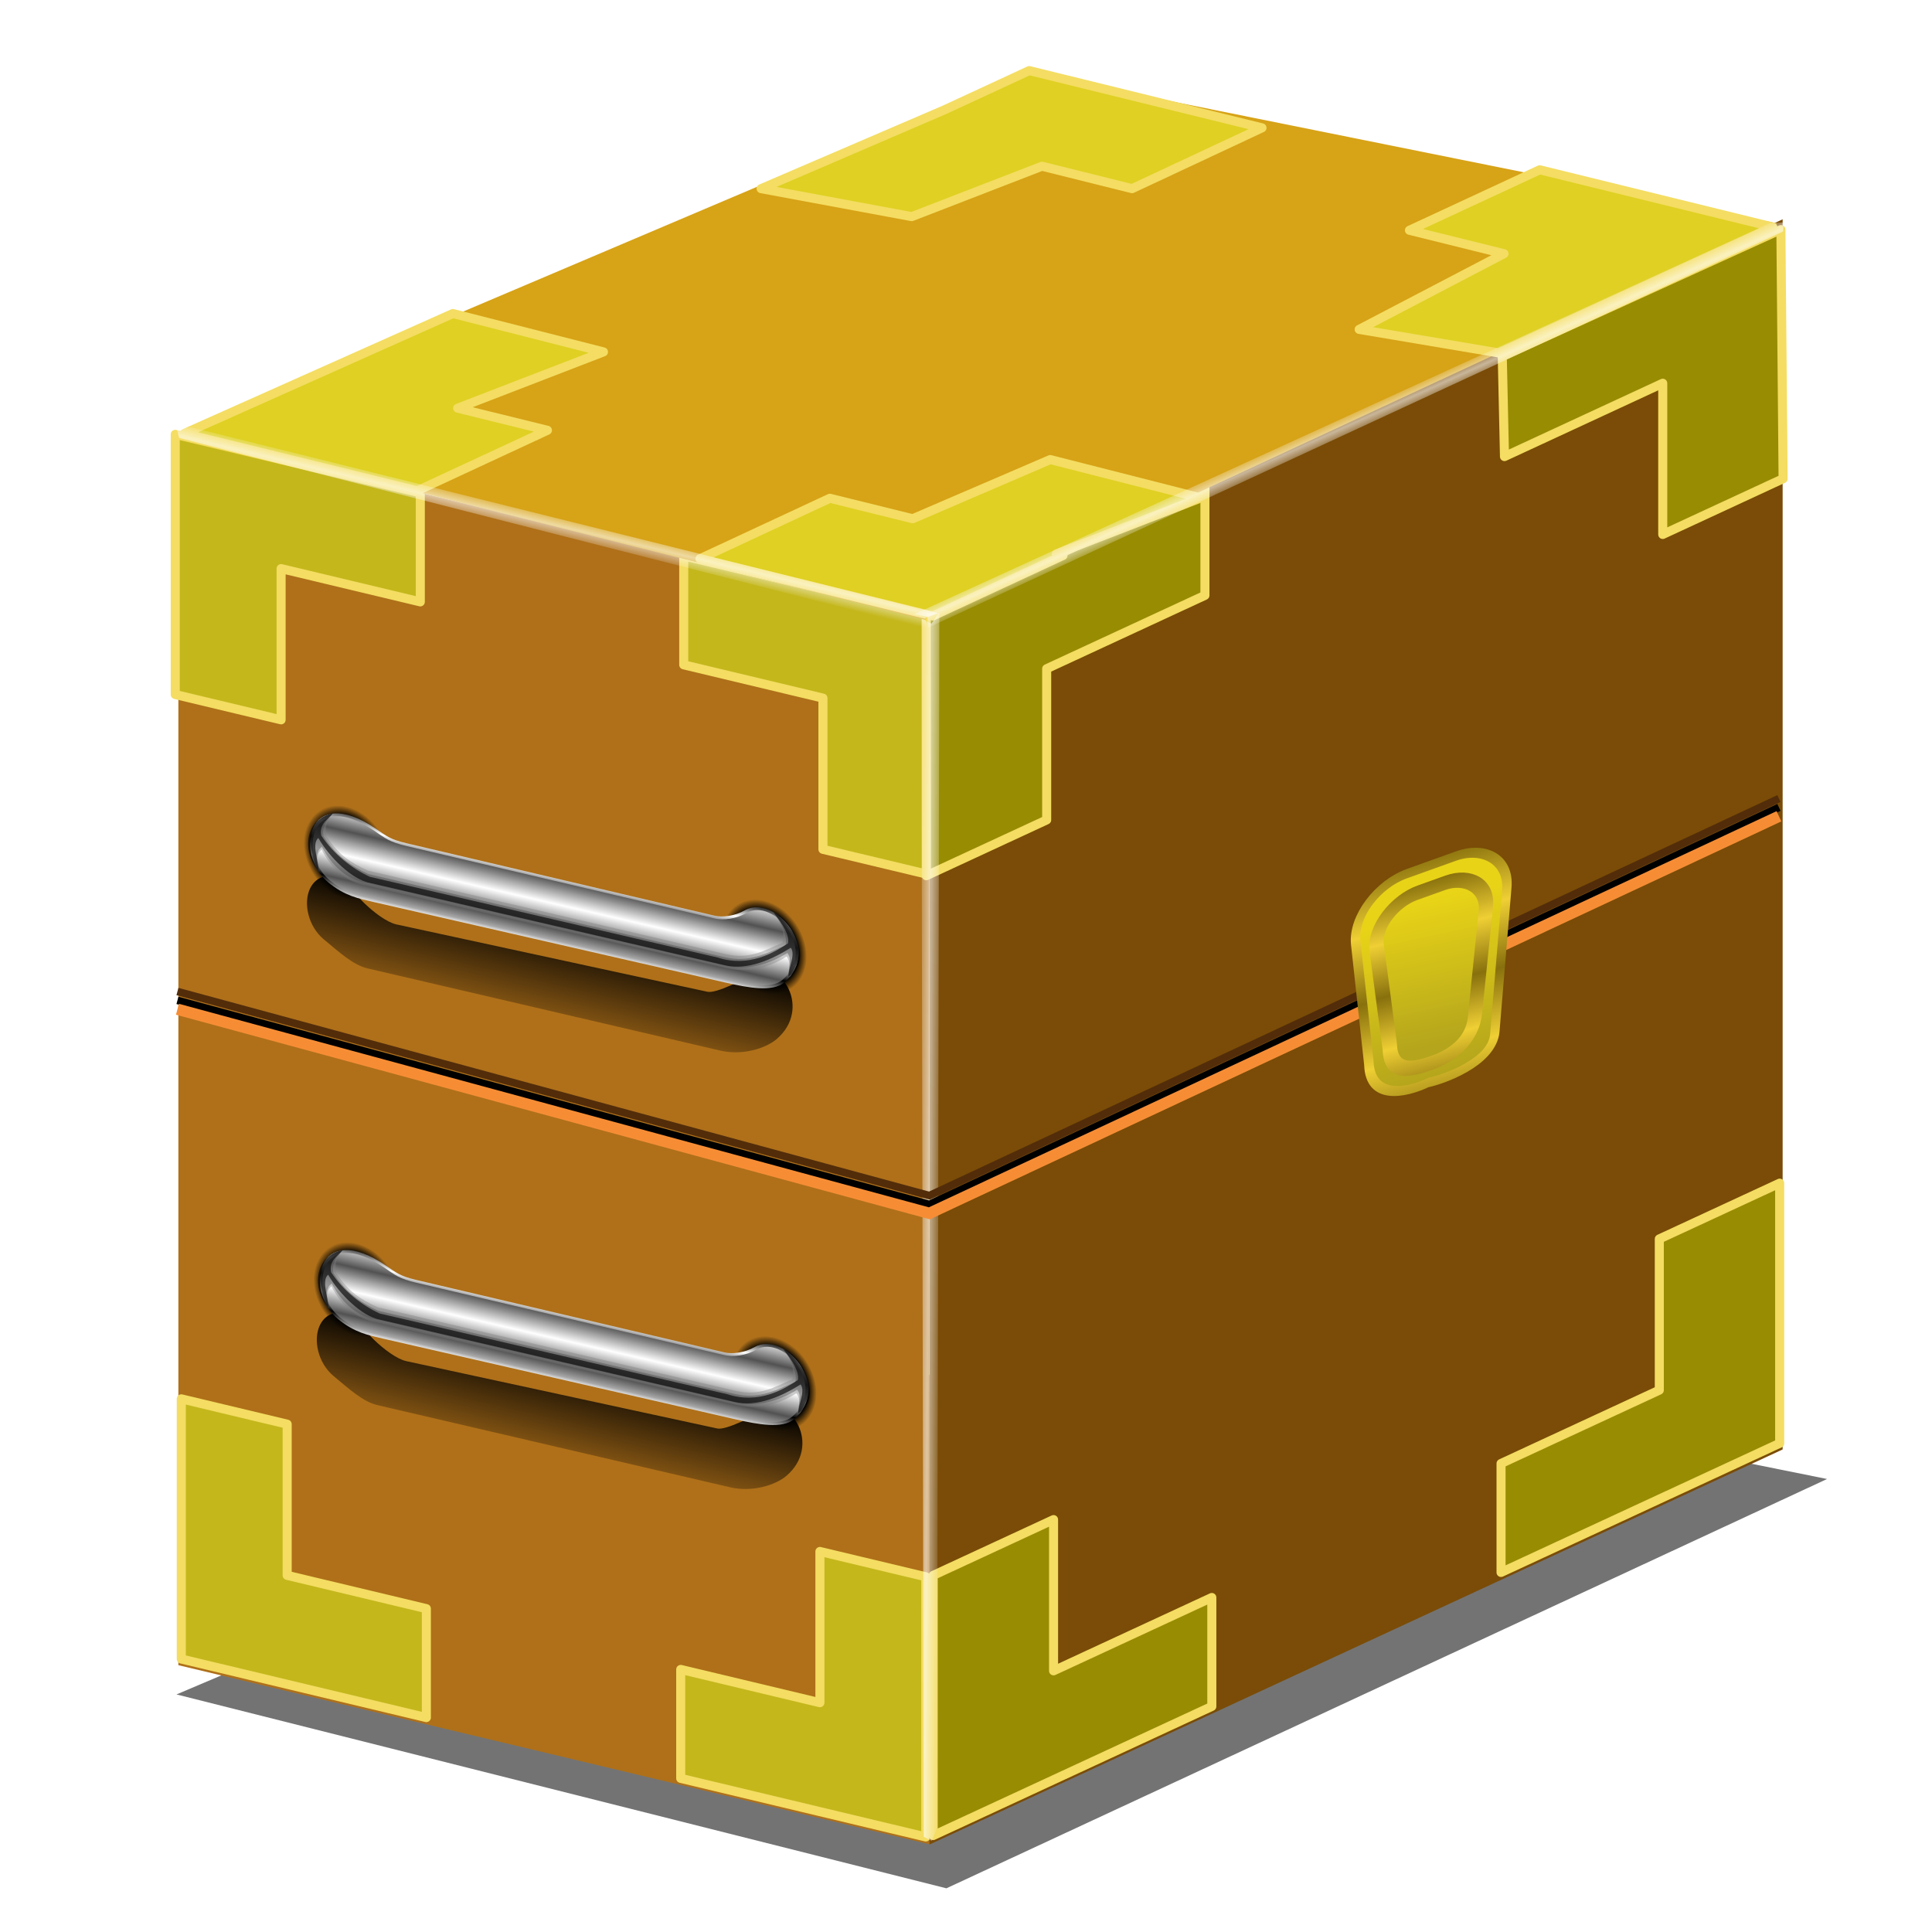 <?xml version="1.0" encoding="UTF-8" standalone="no"?>
<!-- Created with Inkscape (http://www.inkscape.org/) -->
<svg xmlns:dc="http://purl.org/dc/elements/1.1/" xmlns:cc="http://creativecommons.org/ns#" xmlns:rdf="http://www.w3.org/1999/02/22-rdf-syntax-ns#" xmlns:svg="http://www.w3.org/2000/svg" xmlns="http://www.w3.org/2000/svg" xmlns:xlink="http://www.w3.org/1999/xlink" xmlns:sodipodi="http://sodipodi.sourceforge.net/DTD/sodipodi-0.dtd" xmlns:inkscape="http://www.inkscape.org/namespaces/inkscape" id="svg2" sodipodi:version="0.32" inkscape:version="0.92.5 (2060ec1f9f, 2020-04-08)" width="256" height="256" version="1.0" sodipodi:docname="cs-sources.svg">
 <defs id="defs5">
  <linearGradient inkscape:collect="always" id="linearGradient838">
   <stop id="stop834" stop-color="#ffffff" stop-opacity="0.593"/>
   <stop offset="1" id="stop836" stop-color="#ffffff" stop-opacity="0"/>
  </linearGradient>
  <filter inkscape:collect="always" id="filter4206" x="-0.024" width="1.048" y="-0.071" height="1.141" color-interpolation-filters="sRGB">
   <feGaussianBlur inkscape:collect="always" stdDeviation="2.132" id="feGaussianBlur4208"/>
  </filter>
  <linearGradient inkscape:collect="always" xlink:href="#linearGradient838" id="linearGradient840" x1="185.5" y1="53.09" x2="186.31" y2="54.857" gradientUnits="userSpaceOnUse" spreadMethod="reflect" gradientTransform="rotate(0.272,145.359,59.482)"/>
  <linearGradient inkscape:collect="always" xlink:href="#linearGradient838" id="linearGradient844" gradientUnits="userSpaceOnUse" gradientTransform="matrix(-0.981,0.196,0.196,0.981,249.366,-17.861)" x1="185.5" y1="53.09" x2="186.31" y2="54.857" spreadMethod="reflect"/>
  <linearGradient inkscape:collect="always" xlink:href="#linearGradient838" id="linearGradient848" gradientUnits="userSpaceOnUse" gradientTransform="rotate(114.985,122.962,82.357)" x1="185.5" y1="53.09" x2="186.31" y2="54.857" spreadMethod="reflect"/>
  <clipPath id="clipPath2059" clipPathUnits="userSpaceOnUse">
   <path stroke-miterlimit="4" stroke-width="0.048" stroke-linecap="butt" fill-opacity="1" stroke-linejoin="miter" stroke="none" fill-rule="evenodd" fill="#ffffff" stroke-opacity="1" stroke-dasharray="none" inkscape:connector-curvature="0" sodipodi:nodetypes="csscsscccccccs" id="path2061" d="m -10.1,231.685 c 3.559,2.506 4.832,-0.585 2.965,-3.064 -3.182,-4.225 -6.444,-9.84 -12.355,-15.913 -2.595,-2.669 -11.861,-7.808 -11.861,-7.808 0,0 -0.115,-2.188 -0.099,-3.064 0.011,-0.582 -0.566,-0.564 -0.89,-0.297 -0.782,0.645 -2.471,2.57 -2.471,2.57 l -1.68,-0.099 -1.087,-1.581 c -0.297,-0.411 -0.636,-0.346 -0.89,0 -0.545,1.85 -0.879,3.885 -3.459,3.954 l 4.448,3.954 c 7.766,1.553 15.579,5.585 20.262,14.332 0,0 4.526,5.194 7.116,7.018 z"/>
  </clipPath>
  <linearGradient inkscape:collect="always" id="linearGradient1306">
   <stop stop-opacity="1" stop-color="#b4a51c" id="stop1302"/>
   <stop stop-opacity="0.992" stop-color="#e9d417" offset="1" id="stop1304"/>
  </linearGradient>
  <linearGradient inkscape:collect="always" id="linearGradient5959">
   <stop id="stop5961" stop-color="#efcf34" stop-opacity="1"/>
   <stop offset="1" id="stop5963" stop-color="#88700d" stop-opacity="1"/>
  </linearGradient>
  <linearGradient inkscape:collect="always" xlink:href="#linearGradient5959" id="linearGradient5965" x1="39.575" y1="60.906" x2="39.897" y2="57.37" gradientUnits="userSpaceOnUse" spreadMethod="reflect" gradientTransform="matrix(0.774,0,0,0.774,0.771,232.839)"/>
  <linearGradient inkscape:collect="always" xlink:href="#linearGradient5959" id="linearGradient5969" gradientUnits="userSpaceOnUse" spreadMethod="reflect" x1="39.575" y1="60.906" x2="39.897" y2="57.37" gradientTransform="matrix(0.559,0,0,0.62,9.356,242.732)"/>
  <linearGradient gradientTransform="matrix(0.254,0,0,0.254,0.024,228.124)" inkscape:collect="always" xlink:href="#linearGradient1306" id="linearGradient1308" x1="126.45" y1="225.09" x2="129.88" y2="201.29" gradientUnits="userSpaceOnUse"/>
  <linearGradient gradientTransform="matrix(0.254,0,0,0.254,0.024,228.124)" inkscape:collect="always" xlink:href="#linearGradient1306" id="linearGradient1316" x1="128.59" y1="230.32" x2="129.33" y2="202.44" gradientUnits="userSpaceOnUse"/>
  <clipPath clipPathUnits="userSpaceOnUse" id="clipPath2059-5">
   <path d="m -10.1,231.685 c 3.559,2.506 4.832,-0.585 2.965,-3.064 -3.182,-4.225 -6.444,-9.84 -12.355,-15.913 -2.595,-2.669 -11.861,-7.808 -11.861,-7.808 0,0 -0.115,-2.188 -0.099,-3.064 0.011,-0.582 -0.566,-0.564 -0.89,-0.297 -0.782,0.645 -2.471,2.57 -2.471,2.57 l -1.68,-0.099 -1.087,-1.581 c -0.297,-0.411 -0.636,-0.346 -0.89,0 -0.545,1.85 -0.879,3.885 -3.459,3.954 l 4.448,3.954 c 7.766,1.553 15.579,5.585 20.262,14.332 0,0 4.526,5.194 7.116,7.018 z" id="path2061-3" sodipodi:nodetypes="csscsscccccccs" inkscape:connector-curvature="0" stroke-dasharray="none" stroke-opacity="1" fill="#ffffff" fill-rule="evenodd" stroke="none" stroke-linejoin="miter" fill-opacity="1" stroke-linecap="butt" stroke-width="0.048" stroke-miterlimit="4"/>
  </clipPath>
  <linearGradient id="linearGradient1174" inkscape:collect="always">
   <stop id="stop1170" stop-color="#000000" stop-opacity="1"/>
   <stop id="stop1172" offset="1" stop-color="#000000" stop-opacity="0.151"/>
  </linearGradient>
  <linearGradient id="linearGradient903" inkscape:collect="always">
   <stop id="stop899" stop-color="#000000" stop-opacity="1"/>
   <stop offset="0.793" id="stop907" stop-color="#000000" stop-opacity="1"/>
   <stop id="stop901" offset="1" stop-color="#000000" stop-opacity="0"/>
  </linearGradient>
  <linearGradient id="linearGradient889" inkscape:collect="always">
   <stop id="stop885" stop-color="#525252" stop-opacity="1"/>
   <stop id="stop887" offset="1" stop-color="#ffffff" stop-opacity="0.995"/>
  </linearGradient>
  <linearGradient id="linearGradient879" inkscape:collect="always">
   <stop id="stop875" stop-color="#ffffff" stop-opacity="1"/>
   <stop id="stop877" offset="1" stop-color="#000000" stop-opacity="1"/>
  </linearGradient>
  <radialGradient gradientUnits="userSpaceOnUse" gradientTransform="matrix(1.159,0,0,1.257,200.878,-36.474)" r="5.34" fy="139.12" fx="-99.53" cy="139.12" cx="-99.53" id="radialGradient905" xlink:href="#linearGradient903" inkscape:collect="always"/>
  <radialGradient r="5.34" fy="139.12" fx="-99.53" cy="139.12" cx="-99.53" gradientTransform="matrix(1.159,0,0,1.257,261.253,-36.822)" gradientUnits="userSpaceOnUse" id="radialGradient911" xlink:href="#linearGradient903" inkscape:collect="always"/>
  <filter height="1.258" y="-0.129" width="1.042" x="-0.021" id="filter1029" inkscape:collect="always" color-interpolation-filters="sRGB">
   <feGaussianBlur id="feGaussianBlur1031" stdDeviation="0.609" inkscape:collect="always"/>
  </filter>
  <filter height="1.104" y="-0.052" width="1.014" x="-0.007" id="filter1086" inkscape:collect="always" color-interpolation-filters="sRGB">
   <feGaussianBlur id="feGaussianBlur1088" stdDeviation="0.202" inkscape:collect="always"/>
  </filter>
  <filter height="1.1" y="-0.05" width="1.014" x="-0.007" id="filter1090" inkscape:collect="always" color-interpolation-filters="sRGB">
   <feGaussianBlur id="feGaussianBlur1092" stdDeviation="0.202" inkscape:collect="always"/>
  </filter>
  <filter height="1.105" y="-0.053" width="1.014" x="-0.007" id="filter1094" inkscape:collect="always" color-interpolation-filters="sRGB">
   <feGaussianBlur id="feGaussianBlur1096" stdDeviation="0.202" inkscape:collect="always"/>
  </filter>
  <linearGradient inkscape:collect="always" xlink:href="#linearGradient1174" id="linearGradient1249" gradientUnits="userSpaceOnUse" x1="111.4" y1="141.62" x2="111.4" y2="156.84"/>
  <linearGradient inkscape:collect="always" xlink:href="#linearGradient879" id="linearGradient1251" gradientUnits="userSpaceOnUse" gradientTransform="matrix(1.159,0,0,1.159,200.878,-22.883)" x1="-73.838" y1="140.32" x2="-73.838" y2="138.09" spreadMethod="reflect"/>
  <linearGradient inkscape:collect="always" xlink:href="#linearGradient889" id="linearGradient1253" gradientUnits="userSpaceOnUse" gradientTransform="matrix(1.159,0,0,1.159,200.878,-22.883)" x1="-74.21" y1="136.47" x2="-74.21" y2="139.52" spreadMethod="reflect"/>
  <linearGradient inkscape:collect="always" xlink:href="#linearGradient1174" id="linearGradient1366" gradientUnits="userSpaceOnUse" x1="111.4" y1="141.62" x2="111.4" y2="156.84"/>
  <radialGradient inkscape:collect="always" xlink:href="#linearGradient903" id="radialGradient1368" gradientUnits="userSpaceOnUse" gradientTransform="matrix(1.159,0,0,1.257,261.253,-36.822)" cx="-99.53" cy="139.12" fx="-99.53" fy="139.12" r="5.34"/>
  <radialGradient inkscape:collect="always" xlink:href="#linearGradient903" id="radialGradient1370" gradientUnits="userSpaceOnUse" gradientTransform="matrix(1.159,0,0,1.257,200.878,-36.474)" cx="-99.53" cy="139.12" fx="-99.53" fy="139.12" r="5.34"/>
  <linearGradient inkscape:collect="always" xlink:href="#linearGradient879" id="linearGradient1372" gradientUnits="userSpaceOnUse" gradientTransform="matrix(1.159,0,0,1.159,200.878,-22.883)" x1="-73.838" y1="140.32" x2="-73.838" y2="138.09" spreadMethod="reflect"/>
  <linearGradient inkscape:collect="always" xlink:href="#linearGradient889" id="linearGradient1374" gradientUnits="userSpaceOnUse" gradientTransform="matrix(1.159,0,0,1.159,200.878,-22.883)" x1="-74.21" y1="136.47" x2="-74.21" y2="139.52" spreadMethod="reflect"/>
 </defs>
 <sodipodi:namedview inkscape:window-height="1056" inkscape:window-width="1920" inkscape:pageshadow="2" inkscape:pageopacity="0" guidetolerance="10.0" gridtolerance="10.0" objecttolerance="10.0" borderopacity="1.0" bordercolor="#666666" pagecolor="#ff0000" id="base" width="256" height="256" inkscape:zoom="3.4023438" inkscape:cx="129.46958" inkscape:cy="129.17566" inkscape:window-x="0" inkscape:window-y="0" inkscape:current-layer="svg2" showgrid="false" inkscape:window-maximized="1" inkscape:snap-to-guides="false" inkscape:snap-grids="false" inkscape:snap-others="false" inkscape:object-nodes="false" inkscape:snap-nodes="false" inkscape:snap-global="false"/>
 <path sodipodi:nodetypes="ccccc" id="path4188" d="M 30.577,225.544 129.335,250.414 242.298,197.91 142.864,177.876 30.577,225.544 Z" inkscape:connector-curvature="0" transform="matrix(1.033,0,0,1.033,-8.198,-8.467)" stroke-opacity="1" fill="#000000" filter="url(#filter4206)" fill-rule="evenodd" stroke="none" stroke-linejoin="miter" fill-opacity="0.547" stroke-linecap="butt" stroke-width="1"/>
 <rect id="rect1873" width="102.27" height="163" x="24.291" y="52.01" transform="matrix(0.973,0.232,0,1,0,0)" opacity="1" stroke-dasharray="none" stroke-opacity="1" fill="#af7019" stroke="none" stroke-linejoin="round" fill-opacity="1" stroke-linecap="round" stroke-width="3" stroke-miterlimit="4"/>
 <g id="g4182" fill="#c4b71c" fill-opacity="1">
  <path inkscape:connector-curvature="0" id="rect2760" d="m 23.221,57.553 0,34.475 14.028,3.353 0,-20.038 18.444,4.408 0,-14.436 -18.444,-4.408 -13.211,-3.158 -0.816,-0.195 z" opacity="1" stroke-dasharray="none" stroke-opacity="1" fill="#c4b71c" stroke="#f4dd62" stroke-linejoin="round" fill-opacity="1" stroke-linecap="round" stroke-width="1.2" stroke-miterlimit="4"/>
  <path inkscape:connector-curvature="0" d="m 123.072,81.418 0,34.475 -14.028,-3.353 0,-20.038 -18.444,-4.408 0,-14.436 18.444,4.408 13.211,3.158 0.816,0.195 z" id="path2765" opacity="1" stroke-dasharray="none" stroke-opacity="1" fill="#c4b71c" stroke="#f4dd62" stroke-linejoin="round" fill-opacity="1" stroke-linecap="round" stroke-width="1.2" stroke-miterlimit="4"/>
  <path inkscape:connector-curvature="0" id="path2767" d="m 122.671,243.406 0,-34.475 -14.028,-3.353 0,20.038 -18.444,-4.408 0,14.436 18.444,4.408 13.211,3.158 0.816,0.195 z" opacity="1" stroke-dasharray="none" stroke-opacity="1" fill="#c4b71c" stroke="#f4dd62" stroke-linejoin="round" fill-opacity="1" stroke-linecap="round" stroke-width="1.2" stroke-miterlimit="4"/>
  <path inkscape:connector-curvature="0" d="m 24.023,219.829 0,-34.475 14.028,3.353 0,20.038 18.444,4.408 0,14.436 -18.444,-4.408 -13.211,-3.158 -0.816,-0.195 z" id="path2769" opacity="1" stroke-dasharray="none" stroke-opacity="1" fill="#c4b71c" stroke="#f4dd62" stroke-linejoin="round" fill-opacity="1" stroke-linecap="round" stroke-width="1.2" stroke-miterlimit="4"/>
 </g>
 <rect id="rect2792" width="124.64" height="163" x="135.79" y="138.44" transform="matrix(0.907,-0.42,0,1,0,0)" stroke-dasharray="none" stroke-opacity="1" fill="#7a4c07" stroke="none" stroke-linejoin="round" fill-opacity="1" stroke-linecap="round" stroke-width="3" stroke-miterlimit="4"/>
 <g id="g4165" fill="#988c03" fill-opacity="1">
  <path id="path2794" d="m 122.742,81.56 0,34.475 15.949,-7.391 0,-20.038 20.97,-9.717 0,-14.436 -20.97,9.717 -15.021,6.96 -0.928,0.43 z" inkscape:connector-curvature="0" stroke-dasharray="none" stroke-opacity="1" fill="#988c03" stroke="#f4dd62" stroke-linejoin="round" fill-opacity="1" stroke-linecap="round" stroke-width="1.2" stroke-miterlimit="4"/>
  <path d="m 235.977,30.423 0.294,33.005 -15.949,7.391 v -20.038 l -20.97,9.717 -0.294,-13.261 z" id="path2796" inkscape:connector-curvature="0" sodipodi:nodetypes="ccccccc" stroke-dasharray="none" stroke-opacity="1" fill="#988c03" stroke="#f4dd62" stroke-linejoin="round" fill-opacity="1" stroke-linecap="round" stroke-width="1.2" stroke-miterlimit="4"/>
  <path id="path2798" d="m 235.815,191.249 0,-34.475 -15.949,7.391 0,20.038 -20.97,9.717 0,14.436 20.97,-9.717 15.021,-6.96 0.928,-0.43 z" inkscape:connector-curvature="0" stroke-dasharray="none" stroke-opacity="1" fill="#988c03" stroke="#f4dd62" stroke-linejoin="round" fill-opacity="1" stroke-linecap="round" stroke-width="1.2" stroke-miterlimit="4"/>
  <path d="m 123.654,243.221 0,-34.475 15.949,-7.391 0,20.038 20.97,-9.717 0,14.436 -20.97,9.717 -15.021,6.96 -0.928,0.43 z" id="path2800" inkscape:connector-curvature="0" stroke-dasharray="none" stroke-opacity="1" fill="#988c03" stroke="#f4dd62" stroke-linejoin="round" fill-opacity="1" stroke-linecap="round" stroke-width="1.2" stroke-miterlimit="4"/>
 </g>
 <path inkscape:connector-curvature="0" d="M 23.788,57.235 122.546,82.105 235.509,29.601 136.075,9.566 23.788,57.235 Z" id="path2814" sodipodi:nodetypes="ccccc" stroke-opacity="1" fill="#d7a317" fill-rule="evenodd" stroke="none" stroke-linejoin="miter" fill-opacity="1" stroke-linecap="butt" stroke-width="1"/>
 <g id="g4171" fill="#dfd023" fill-opacity="1">
  <path id="rect2824" d="M 60.006,41.545 24.395,57.447 55.281,65.031 72.538,57.016 60.639,54.086 79.964,46.63 Z" inkscape:connector-curvature="0" sodipodi:nodetypes="ccccccc" stroke-dasharray="none" stroke-opacity="1" fill="#dfd023" stroke="#f4dd62" stroke-linejoin="round" fill-opacity="1" stroke-linecap="round" stroke-width="1.2" stroke-miterlimit="4"/>
  <path id="path2829" d="M 136.377,9.355 125.112,14.569 100.85,24.998 l 19.958,3.706 17.257,-6.679 11.941,2.973 17.215,-8.058 -30.844,-7.584 z" inkscape:connector-curvature="0" stroke-opacity="1" stroke-dasharray="none" fill="#dfd023" stroke="#f4dd62" stroke-linejoin="round" fill-opacity="1" stroke-linecap="round" stroke-width="1.2" stroke-miterlimit="4"/>
  <path id="path2831" d="m 204.014,22.498 -17.257,8.015 12.532,3.103 -19.195,10.03 18.488,3.118 36.319,-16.682 z" inkscape:connector-curvature="0" sodipodi:nodetypes="ccccccc" stroke-dasharray="none" stroke-opacity="1" fill="#dfd023" stroke="#f4dd62" stroke-linejoin="round" fill-opacity="1" stroke-linecap="round" stroke-width="1.2" stroke-miterlimit="4"/>
  <path id="path2833" d="m 139.162,60.894 -18.228,7.843 -10.97,-2.715 -17.215,8.015 30.844,7.584 17.257,-8.015 -0.886,-0.215 19.156,-7.412 -19.958,-5.085 z" inkscape:connector-curvature="0" stroke-opacity="1" stroke-dasharray="none" fill="#dfd023" stroke="#f4dd62" stroke-linejoin="round" fill-opacity="1" stroke-linecap="round" stroke-width="1.2" stroke-miterlimit="4"/>
 </g>
 <path d="m 122.92,83.199 113.344,-52.518 0.058,-1.206 -1.835,0.083 -113.403,51.849 1.821,0.302 z" id="path832" inkscape:connector-curvature="0" sodipodi:nodetypes="ccccccc" stroke-opacity="1" fill="url(#linearGradient840)" stroke="none" stroke-linejoin="miter" fill-opacity="1" stroke-linecap="butt" stroke-width="1"/>
 <path sodipodi:nodetypes="ccccccc" inkscape:connector-curvature="0" id="path842" d="m 122.848,83.352 -99.114,-25.312 -0.287,-1.173 1.817,-0.269 99.043,24.644 -1.73,0.645 z" stroke-opacity="1" fill="url(#linearGradient844)" stroke="none" stroke-linejoin="miter" fill-opacity="1" stroke-linecap="butt" stroke-width="1"/>
 <path sodipodi:nodetypes="ccccccc" inkscape:connector-curvature="0" id="path846" d="m 122.071,82.021 0.323,161.365 1.071,0.556 0.692,-1.702 0.309,-161.138 -1.036,1.528 z" stroke-opacity="1" fill="url(#linearGradient848)" stroke="none" stroke-linejoin="miter" fill-opacity="1" stroke-linecap="butt" stroke-width="1"/>
 <path d="M 23.513,131.38 123.15,158.42 235.72,105.809" id="path841" inkscape:connector-curvature="0" stroke-opacity="1" stroke-dasharray="none" fill="none" stroke="#532d0a" stroke-linejoin="miter" stroke-linecap="butt" stroke-width="1" stroke-miterlimit="4"/>
 <path inkscape:connector-curvature="0" id="path843" d="M 23.513,132.556 123.15,159.596 235.72,106.985" stroke-dasharray="none" stroke-opacity="1" fill="none" stroke="#000000" stroke-linejoin="miter" stroke-linecap="butt" stroke-width="1" stroke-miterlimit="4"/>
 <path d="M 23.513,133.731 123.15,160.772 235.72,108.161" id="path845" inkscape:connector-curvature="0" stroke-dasharray="none" stroke-opacity="1" fill="none" stroke="#f68d35" stroke-linejoin="miter" stroke-linecap="butt" stroke-width="1.5" stroke-miterlimit="4"/>
 <g id="g1044" transform="matrix(3.214,-1.152,0,3.214,87.784,-741.618)">
  <path stroke-miterlimit="4" sodipodi:nodetypes="ssssccss" inkscape:connector-curvature="0" id="rect5957" d="m 30.674,277.765 h 2.042 c 1.16,0 2.193,0.938 2.094,2.094 l -0.496,5.777 c -0.101,1.174 -2.138,1.153 -2.725,1.057 -0.899,0.109 -2.42,-0.112 -2.468,-1.688 l -0.541,-5.146 c -0.121,-1.154 0.934,-2.094 2.094,-2.094 z" opacity="1" stroke-dasharray="none" stroke-opacity="1" fill="url(#linearGradient1316)" fill-rule="nonzero" stroke="url(#linearGradient5965)" stroke-linejoin="round" fill-opacity="1" stroke-linecap="round" stroke-width="0.388" stroke-dashoffset="0"/>
  <path stroke-miterlimit="4" sodipodi:nodetypes="ssssccss" inkscape:connector-curvature="0" id="rect5967" d="m 31.122,278.709 h 1.147 c 0.929,0 1.775,0.753 1.677,1.677 l -0.451,4.229 c -0.098,0.924 -0.838,1.316 -1.767,1.316 -0.726,-0.008 -1.705,-0.057 -1.742,-1.271 l -0.541,-4.274 c -0.117,-0.922 0.748,-1.677 1.677,-1.677 z" opacity="1" stroke-dasharray="none" stroke-opacity="1" fill="url(#linearGradient1308)" fill-rule="nonzero" stroke="url(#linearGradient5969)" stroke-linejoin="round" fill-opacity="1" stroke-linecap="round" stroke-width="0.591" stroke-dashoffset="0"/>
 </g>
 <g transform="matrix(2.995,0.691,0,2.995,-32.766,-655.423)" id="layer1-3" inkscape:label="Layer 1">
  <g transform="matrix(0.306,0,0,0.306,0.102,208.16)" id="g1112">
   <path sodipodi:nodetypes="cssssssssc" inkscape:connector-curvature="0" id="path1033" d="m 88.682,143.019 c -9.327,-4.172 -11.007,5.926 -6.433,8.655 2.252,1.344 4.227,2.723 6.294,2.727 l 51.03,0.118 c 3.199,0.007 6.56,-1.843 8.111,-3.517 5.207,-5.619 0.601,-11.857 -3.285,-8.724 -1.476,1.19 -5.427,4.148 -6.691,4.166 l -44.965,0.637 c -2.724,0.039 -7.754,-4.062 -5.936,-4.062 z" stroke-dasharray="none" stroke-opacity="1" fill="url(#linearGradient1249)" filter="url(#filter1029)" stroke="none" stroke-linejoin="miter" fill-opacity="1" stroke-linecap="butt" stroke-width="0.812" stroke-miterlimit="4"/>
   <ellipse ry="6.712" rx="6.191" cy="138.06" cx="145.86" id="ellipse909" opacity="1" stroke-dasharray="none" stroke-opacity="1" fill="url(#radialGradient911)" fill-rule="nonzero" stroke="none" stroke-linejoin="round" fill-opacity="1" stroke-linecap="round" stroke-width="0.812" stroke-dashoffset="0" stroke-miterlimit="4"/>
   <ellipse id="path897" cx="85.48" cy="138.41" rx="6.191" ry="6.712" opacity="1" stroke-dasharray="none" stroke-opacity="1" fill="url(#radialGradient905)" fill-rule="nonzero" stroke="none" stroke-linejoin="round" fill-opacity="1" stroke-linecap="round" stroke-width="0.812" stroke-dashoffset="0" stroke-miterlimit="4"/>
   <path d="m 89.515,134.269 c -9.327,-4.172 -11.007,5.926 -6.433,8.655 2.252,1.344 4.227,1.273 6.294,1.269 l 51.03,-0.09 c 3.199,-0.006 6.56,-0.177 8.111,-1.85 5.207,-5.619 -1.274,-11.648 -5.16,-8.516 -1.476,1.19 -3.344,1.88 -4.608,1.874 l -44.548,-0.196 c -2.516,-0.012 -3.026,-0.403 -4.686,-1.146 z" id="path863" inkscape:connector-curvature="0" sodipodi:nodetypes="cssssssssc" stroke-dasharray="none" stroke-opacity="1" fill="#ffffff" stroke="url(#linearGradient1251)" stroke-linejoin="miter" fill-opacity="1" stroke-linecap="butt" stroke-width="0.812" stroke-miterlimit="4"/>
   <path sodipodi:nodetypes="cssssssssc" inkscape:connector-curvature="0" id="path883" d="m 89.515,134.269 c -9.327,-4.172 -11.007,5.926 -6.433,8.655 2.252,1.344 4.227,1.273 6.294,1.269 l 51.03,-0.09 c 3.199,-0.006 6.56,-0.177 8.111,-1.85 5.207,-5.619 -1.274,-11.648 -5.16,-8.516 -1.476,1.19 -3.344,1.88 -4.608,1.874 l -44.548,-0.196 c -2.516,-0.012 -3.026,-0.403 -4.686,-1.146 z" stroke-dasharray="none" stroke-opacity="1" fill="url(#linearGradient1253)" stroke="none" stroke-linejoin="miter" fill-opacity="1" stroke-linecap="butt" stroke-width="0.812" stroke-miterlimit="4"/>
   <g id="g1101">
    <path sodipodi:nodetypes="cccccccccccccc" inkscape:connector-curvature="0" id="path865" d="m 83.536,133.154 c -0.628,0.98 -1.267,1.907 -0.904,3.547 1.748,2.245 3.362,2.945 5.982,3.547 l 51.68,0.139 c 3.695,0.021 5.804,-1.997 8.277,-3.547 0.284,-1.166 0.052,-2.684 -1.322,-4.034 1.623,0.83 5.975,3.535 2.156,8.764 -0.035,-1.197 0.482,-2.053 -0.267,-2.85 -2.474,2.135 -5.547,3.753 -8.943,3.677 l -51.801,0.07 c -2.617,0.212 -4.964,-1.135 -6.471,-3.696 -1.032,1.026 -0.422,1.946 -0.406,3.146 -1.408,-1.963 -2.292,-6.843 2.017,-8.764 z" stroke-opacity="1" fill="#808080" filter="url(#filter1090)" stroke="none" stroke-linejoin="miter" fill-opacity="0.387" stroke-linecap="butt" stroke-width="0.307"/>
    <path d="m 83.536,133.154 c -0.628,0.98 -1.684,1.976 -1.322,3.617 1.748,2.245 3.849,3.362 6.469,3.965 l 51.541,0.139 c 3.695,0.021 6.291,-2.206 8.764,-3.756 0.284,-1.166 -0.365,-2.962 -1.739,-4.312 1.623,0.83 5.975,3.535 2.156,8.764 -0.035,-1.197 0.601,-2.608 -0.148,-3.404 -2.474,2.135 -5.846,4.01 -9.242,3.935 l -51.632,-0.03 c -2.617,0.212 -4.92,-1.174 -6.427,-3.735 -1.032,1.026 -0.816,2.442 -0.438,3.582 -1.408,-1.963 -2.292,-6.843 2.017,-8.764 z" id="path893" inkscape:connector-curvature="0" sodipodi:nodetypes="cccccccccccccc" stroke-opacity="1" fill="#444444" filter="url(#filter1086)" stroke="none" stroke-linejoin="miter" fill-opacity="0.387" stroke-linecap="butt" stroke-width="0.307"/>
    <path sodipodi:nodetypes="cccccccccccccc" inkscape:connector-curvature="0" id="path895" d="m 83.536,133.154 c -0.628,0.98 -2.021,1.948 -1.658,3.589 1.748,2.245 4.394,3.738 7.014,4.34 l 50.289,0.07 c 4.472,0.445 8.142,-2.581 10.155,-4.382 0.284,-1.166 -0.713,-2.614 -2.087,-3.965 2.465,0.156 5.975,5.501 2.156,8.764 -0.035,-1.197 1.097,-3.478 0.348,-4.275 -2.474,2.135 -6.219,4.81 -9.614,4.734 l -51.304,-0.065 c -2.494,0.089 -5.774,-2.32 -7.387,-4.776 -1.032,1.026 0.053,3.529 0.07,4.73 -2.23,-1.728 -2.415,-6.808 2.017,-8.764 z" stroke-opacity="1" fill="#000000" filter="url(#filter1094)" stroke="none" stroke-linejoin="miter" fill-opacity="0.619" stroke-linecap="butt" stroke-width="0.307"/>
   </g>
  </g>
 </g>
 <g inkscape:label="Layer 1" id="g1364" transform="matrix(2.995,0.691,0,2.995,-31.465,-597.557)">
  <g id="g1362" transform="matrix(0.306,0,0,0.306,0.102,208.16)">
   <path d="m 88.682,143.019 c -9.327,-4.172 -11.007,5.926 -6.433,8.655 2.252,1.344 4.227,2.723 6.294,2.727 l 51.03,0.118 c 3.199,0.007 6.56,-1.843 8.111,-3.517 5.207,-5.619 0.601,-11.857 -3.285,-8.724 -1.476,1.19 -5.427,4.148 -6.691,4.166 l -44.965,0.637 c -2.724,0.039 -7.754,-4.062 -5.936,-4.062 z" id="path1344" inkscape:connector-curvature="0" sodipodi:nodetypes="cssssssssc" stroke-dasharray="none" stroke-opacity="1" fill="url(#linearGradient1366)" filter="url(#filter1029)" stroke="none" stroke-linejoin="miter" fill-opacity="1" stroke-linecap="butt" stroke-width="0.812" stroke-miterlimit="4"/>
   <ellipse id="ellipse1346" cx="145.86" cy="138.06" rx="6.191" ry="6.712" opacity="1" stroke-dasharray="none" stroke-opacity="1" fill="url(#radialGradient1368)" fill-rule="nonzero" stroke="none" stroke-linejoin="round" fill-opacity="1" stroke-linecap="round" stroke-width="0.812" stroke-dashoffset="0" stroke-miterlimit="4"/>
   <ellipse ry="6.712" rx="6.191" cy="138.41" cx="85.48" id="ellipse1348" opacity="1" stroke-dasharray="none" stroke-opacity="1" fill="url(#radialGradient1370)" fill-rule="nonzero" stroke="none" stroke-linejoin="round" fill-opacity="1" stroke-linecap="round" stroke-width="0.812" stroke-dashoffset="0" stroke-miterlimit="4"/>
   <path sodipodi:nodetypes="cssssssssc" inkscape:connector-curvature="0" id="path1350" d="m 89.515,134.269 c -9.327,-4.172 -11.007,5.926 -6.433,8.655 2.252,1.344 4.227,1.273 6.294,1.269 l 51.03,-0.09 c 3.199,-0.006 6.56,-0.177 8.111,-1.85 5.207,-5.619 -1.274,-11.648 -5.16,-8.516 -1.476,1.19 -3.344,1.88 -4.608,1.874 l -44.548,-0.196 c -2.516,-0.012 -3.026,-0.403 -4.686,-1.146 z" stroke-dasharray="none" stroke-opacity="1" fill="#ffffff" stroke="url(#linearGradient1372)" stroke-linejoin="miter" fill-opacity="1" stroke-linecap="butt" stroke-width="0.812" stroke-miterlimit="4"/>
   <path d="m 89.515,134.269 c -9.327,-4.172 -11.007,5.926 -6.433,8.655 2.252,1.344 4.227,1.273 6.294,1.269 l 51.03,-0.09 c 3.199,-0.006 6.56,-0.177 8.111,-1.85 5.207,-5.619 -1.274,-11.648 -5.16,-8.516 -1.476,1.19 -3.344,1.88 -4.608,1.874 l -44.548,-0.196 c -2.516,-0.012 -3.026,-0.403 -4.686,-1.146 z" id="path1352" inkscape:connector-curvature="0" sodipodi:nodetypes="cssssssssc" stroke-dasharray="none" stroke-opacity="1" fill="url(#linearGradient1374)" stroke="none" stroke-linejoin="miter" fill-opacity="1" stroke-linecap="butt" stroke-width="0.812" stroke-miterlimit="4"/>
   <g id="g1360">
    <path d="m 83.536,133.154 c -0.628,0.98 -1.267,1.907 -0.904,3.547 1.748,2.245 3.362,2.945 5.982,3.547 l 51.68,0.139 c 3.695,0.021 5.804,-1.997 8.277,-3.547 0.284,-1.166 0.052,-2.684 -1.322,-4.034 1.623,0.83 5.975,3.535 2.156,8.764 -0.035,-1.197 0.482,-2.053 -0.267,-2.85 -2.474,2.135 -5.547,3.753 -8.943,3.677 l -51.801,0.07 c -2.617,0.212 -4.964,-1.135 -6.471,-3.696 -1.032,1.026 -0.422,1.946 -0.406,3.146 -1.408,-1.963 -2.292,-6.843 2.017,-8.764 z" id="path1354" inkscape:connector-curvature="0" sodipodi:nodetypes="cccccccccccccc" stroke-opacity="1" fill="#808080" filter="url(#filter1090)" stroke="none" stroke-linejoin="miter" fill-opacity="0.387" stroke-linecap="butt" stroke-width="0.307"/>
    <path sodipodi:nodetypes="cccccccccccccc" inkscape:connector-curvature="0" id="path1356" d="m 83.536,133.154 c -0.628,0.98 -1.684,1.976 -1.322,3.617 1.748,2.245 3.849,3.362 6.469,3.965 l 51.541,0.139 c 3.695,0.021 6.291,-2.206 8.764,-3.756 0.284,-1.166 -0.365,-2.962 -1.739,-4.312 1.623,0.83 5.975,3.535 2.156,8.764 -0.035,-1.197 0.601,-2.608 -0.148,-3.404 -2.474,2.135 -5.846,4.01 -9.242,3.935 l -51.632,-0.03 c -2.617,0.212 -4.92,-1.174 -6.427,-3.735 -1.032,1.026 -0.816,2.442 -0.438,3.582 -1.408,-1.963 -2.292,-6.843 2.017,-8.764 z" stroke-opacity="1" fill="#444444" filter="url(#filter1086)" stroke="none" stroke-linejoin="miter" fill-opacity="0.387" stroke-linecap="butt" stroke-width="0.307"/>
    <path d="m 83.536,133.154 c -0.628,0.98 -2.021,1.948 -1.658,3.589 1.748,2.245 4.394,3.738 7.014,4.34 l 50.289,0.07 c 4.472,0.445 8.142,-2.581 10.155,-4.382 0.284,-1.166 -0.713,-2.614 -2.087,-3.965 2.465,0.156 5.975,5.501 2.156,8.764 -0.035,-1.197 1.097,-3.478 0.348,-4.275 -2.474,2.135 -6.219,4.81 -9.614,4.734 l -51.304,-0.065 c -2.494,0.089 -5.774,-2.32 -7.387,-4.776 -1.032,1.026 0.053,3.529 0.07,4.73 -2.23,-1.728 -2.415,-6.808 2.017,-8.764 z" id="path1358" inkscape:connector-curvature="0" sodipodi:nodetypes="cccccccccccccc" stroke-opacity="1" fill="#000000" filter="url(#filter1094)" stroke="none" stroke-linejoin="miter" fill-opacity="0.619" stroke-linecap="butt" stroke-width="0.307"/>
   </g>
  </g>
 </g>
</svg>
